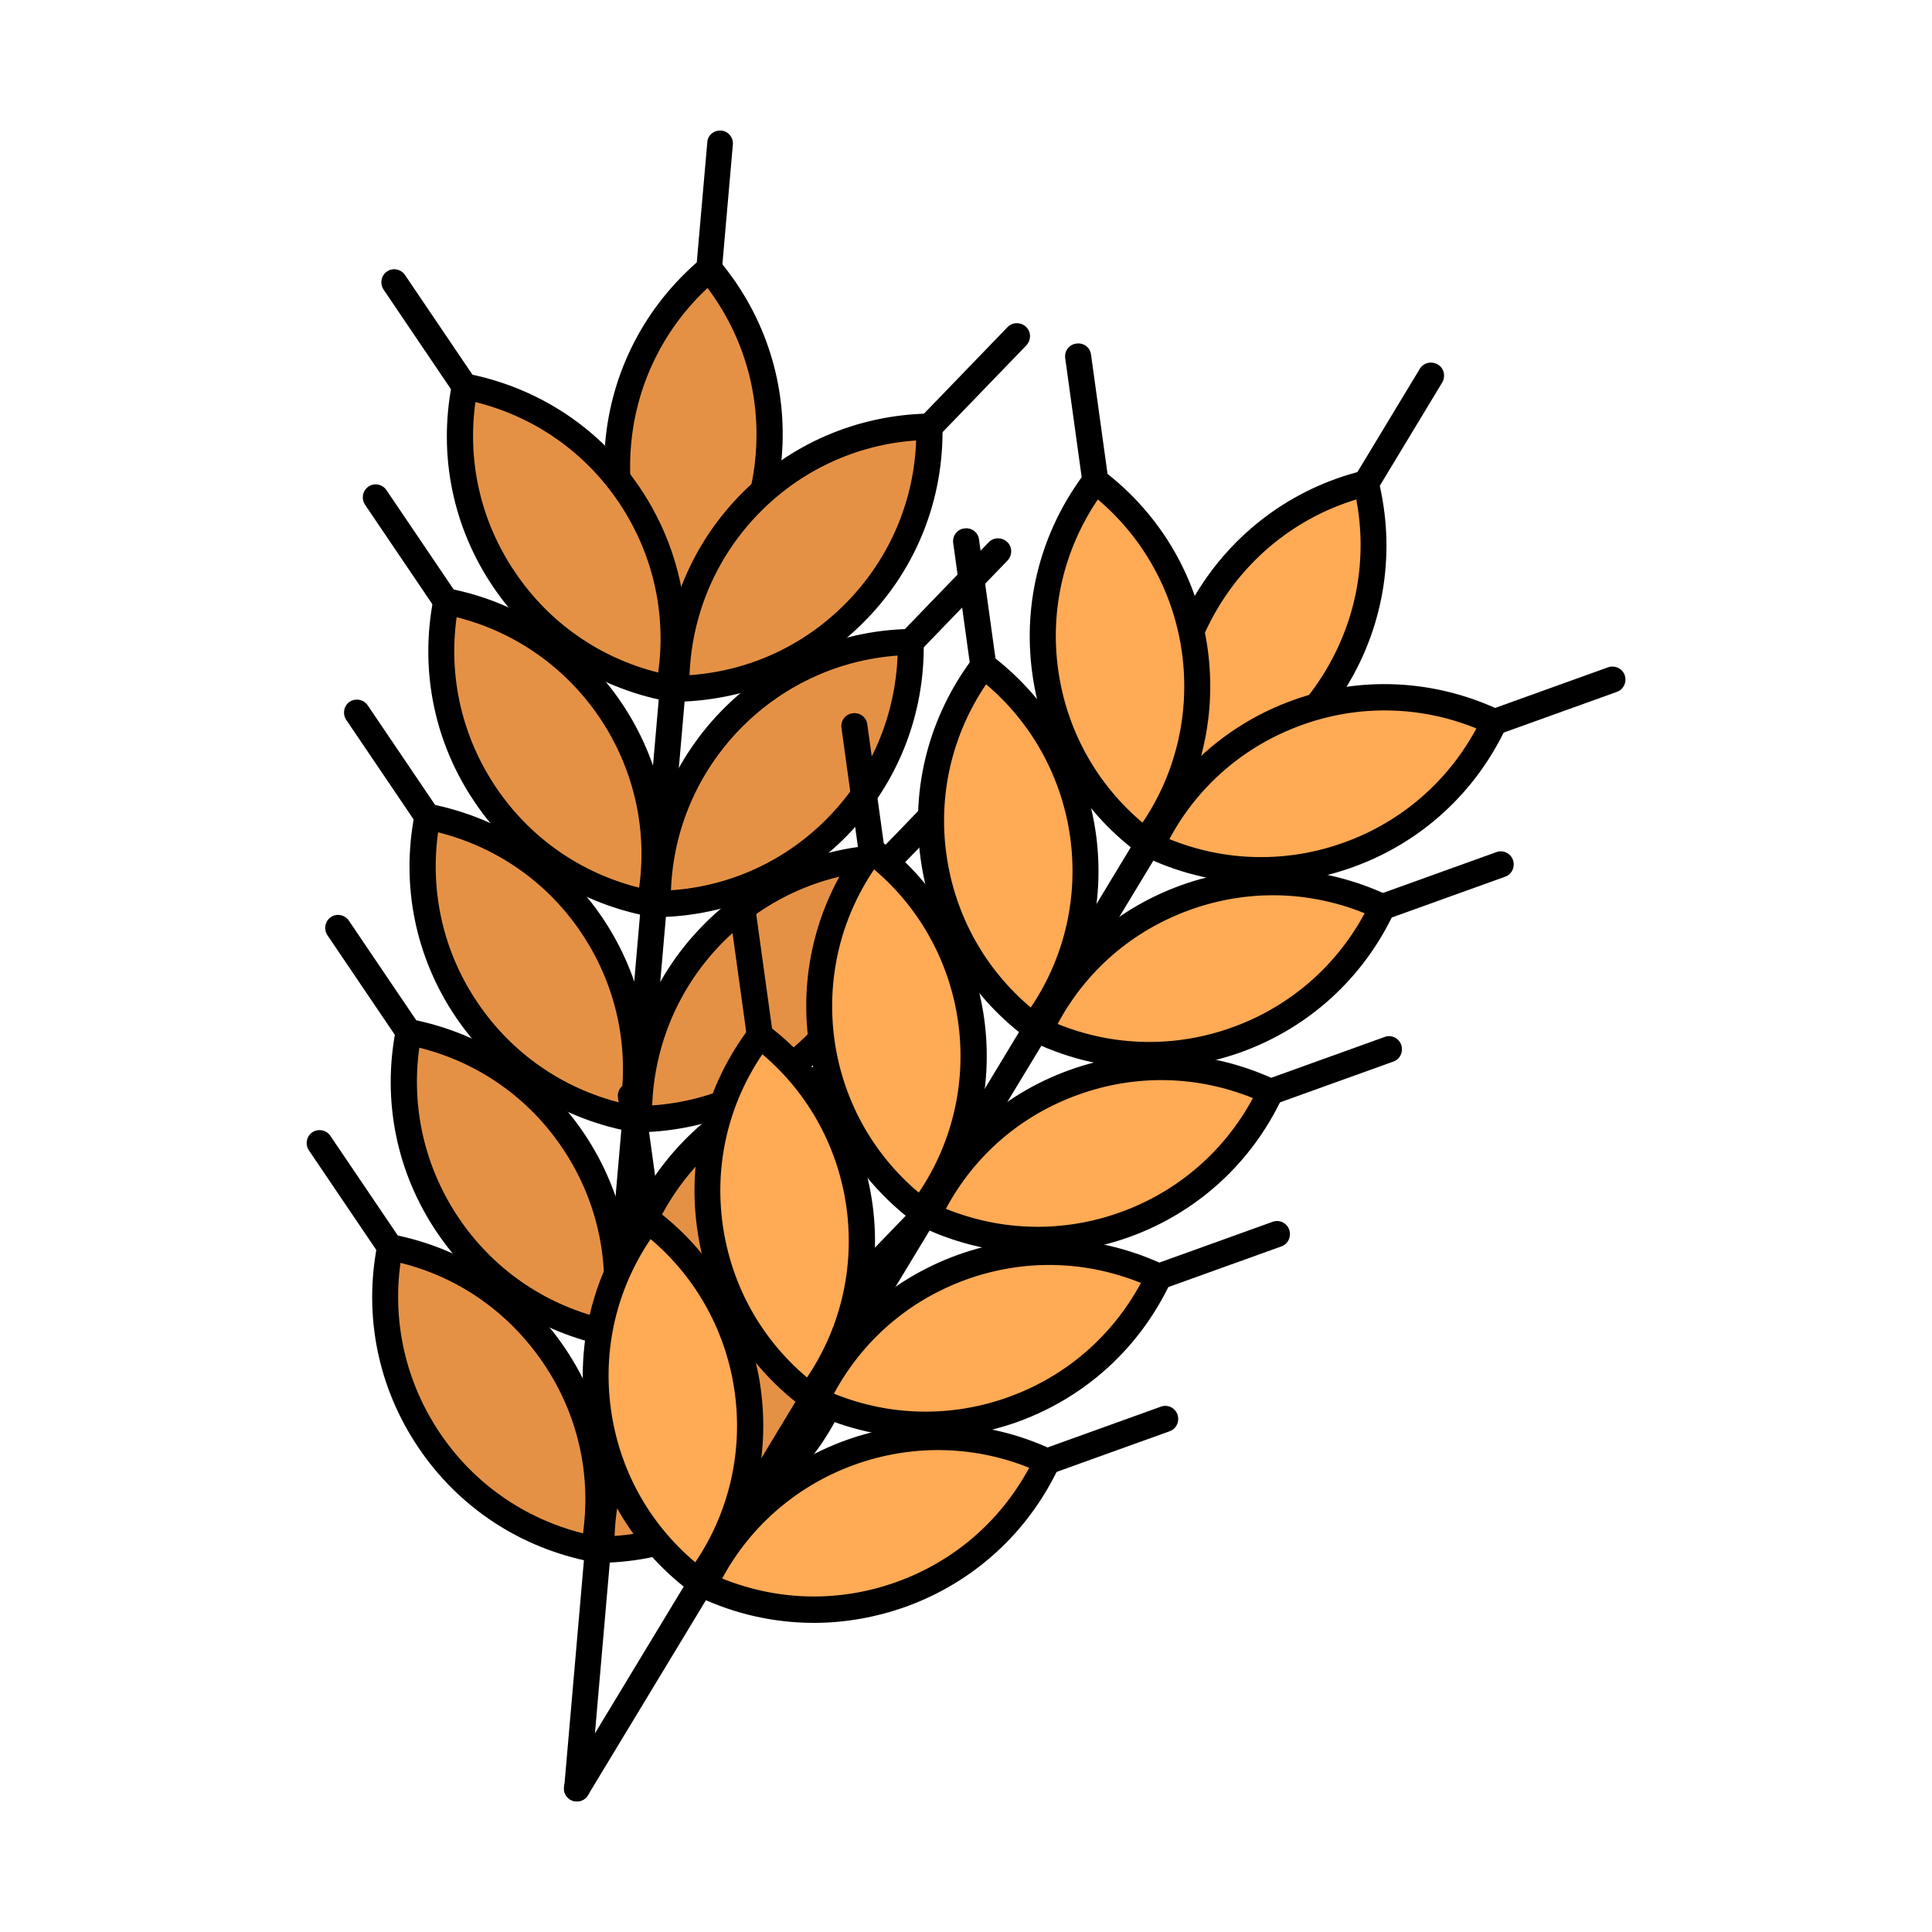 <svg id="Layer_1" enable-background="new 0 0 74 74" height="512" viewBox="0 0 74 74" width="512" xmlns="http://www.w3.org/2000/svg"><g><g><g><g><path d="m29.44 17.5c-.22 2.52-1.4 4.94-3.49 6.7-3.51-4.18-2.97-10.39 1.21-13.9 1.75 2.09 2.5 4.68 2.28 7.2z" fill="#e59145"/></g><g><path d="m25.95 24.7c-.01 0-.03 0-.04 0-.13-.01-.25-.07-.34-.18-1.78-2.12-2.63-4.81-2.39-7.56s1.54-5.25 3.66-7.04c.1-.09.23-.13.37-.12.13.01.25.08.34.18 1.78 2.12 2.63 4.81 2.39 7.56-.24 2.75-1.54 5.25-3.66 7.04-.1.08-.21.12-.33.12zm1.15-13.67c-1.69 1.58-2.73 3.7-2.93 6.02s.45 4.58 1.84 6.43c1.69-1.58 2.73-3.7 2.93-6.02s-.45-4.58-1.84-6.43z"/></g><g><path d="m27.16 10.8c-.01 0-.03 0-.04 0-.27-.02-.48-.27-.45-.54l.42-4.8c.01-.28.26-.48.53-.46s.48.27.45.54l-.42 4.8c-.02.27-.23.46-.49.46z"/></g></g><g><g><path d="m32.83 23.37c-1.76 1.82-4.2 2.96-6.93 3.01-.1-5.46 4.23-9.94 9.69-10.04.05 2.73-1 5.21-2.76 7.03z" fill="#e59145"/></g><g><path d="m25.91 26.88c-.27 0-.5-.22-.5-.49-.05-2.77.98-5.4 2.9-7.39s4.51-3.11 7.28-3.16c.25.01.5.22.51.49.05 2.77-.98 5.4-2.9 7.38-1.93 2-4.51 3.12-7.29 3.17zm9.18-10.01c-2.31.16-4.45 1.16-6.06 2.83s-2.53 3.84-2.62 6.16c2.31-.16 4.45-1.16 6.06-2.83 1.62-1.68 2.54-3.85 2.62-6.16z"/></g><g><path d="m35.6 16.85c-.13 0-.25-.05-.35-.14-.2-.19-.2-.51-.01-.71l3.35-3.47c.19-.2.51-.2.71-.01s.2.51.01.71l-3.35 3.47c-.1.09-.23.15-.36.15z"/></g></g><g><g><path d="m19.31 22.2c1.42 2.1 3.62 3.64 6.3 4.16 1.04-5.36-2.45-10.53-7.81-11.56-.52 2.68.09 5.3 1.51 7.4z" fill="#e59145"/></g><g><path d="m25.61 26.86c-.03 0-.06 0-.1-.01-2.72-.53-5.07-2.08-6.62-4.37-1.55-2.29-2.11-5.05-1.58-7.77.02-.13.1-.25.21-.32s.25-.1.37-.08c2.72.53 5.08 2.08 6.62 4.37s2.11 5.05 1.58 7.78c-.02.13-.1.24-.21.32-.07.05-.17.08-.27.08zm-7.4-11.46c-.32 2.29.21 4.59 1.52 6.52 1.3 1.93 3.24 3.28 5.48 3.84.32-2.29-.21-4.59-1.51-6.52s-3.24-3.28-5.49-3.84z"/></g><g><path d="m17.8 15.3c-.16 0-.32-.08-.41-.22l-2.7-3.99c-.15-.23-.09-.54.13-.69.23-.16.54-.09.69.13l2.7 3.99c.15.23.09.54-.13.69-.08.06-.18.09-.28.09z"/></g></g><g><g><path d="m32.12 31.62c-1.76 1.82-4.2 2.96-6.93 3.01-.1-5.46 4.23-9.94 9.69-10.04.05 2.73-1 5.21-2.76 7.03z" fill="#e59145"/></g><g><path d="m25.19 35.13c-.13 0-.25-.05-.35-.14s-.15-.22-.15-.35c-.1-5.71 4.47-10.45 10.18-10.55.14-.01.26.05.36.14s.15.22.15.35c.05 2.77-.98 5.4-2.9 7.39-1.92 1.98-4.51 3.11-7.29 3.16zm9.19-10.02c-4.75.34-8.51 4.23-8.68 8.99 2.31-.16 4.45-1.16 6.06-2.83 1.61-1.67 2.53-3.84 2.62-6.16z"/></g><g><path d="m34.88 25.09c-.13 0-.25-.05-.35-.14-.2-.19-.2-.51-.01-.71l3.35-3.47c.19-.2.51-.2.71-.01s.2.51.01.71l-3.35 3.47c-.1.1-.23.15-.36.15z"/></g></g><g><g><path d="m18.59 30.44c1.42 2.1 3.62 3.64 6.3 4.16 1.04-5.36-2.45-10.52-7.81-11.56-.51 2.68.1 5.3 1.51 7.4z" fill="#e59145"/></g><g><path d="m24.9 35.1c-.03 0-.06 0-.1-.01-2.72-.53-5.08-2.08-6.62-4.37-1.55-2.29-2.11-5.05-1.58-7.78.02-.13.1-.24.21-.32.11-.07.24-.1.38-.08 5.61 1.09 9.29 6.53 8.21 12.15-.02.13-.1.25-.21.32-.1.06-.19.09-.29.09zm-7.41-11.46c-.32 2.29.21 4.59 1.51 6.52 1.3 1.93 3.24 3.28 5.48 3.84.66-4.72-2.37-9.2-6.99-10.36z"/></g><g><path d="m17.09 23.54c-.16 0-.32-.08-.41-.22l-2.7-3.99c-.15-.23-.09-.54.13-.69.23-.16.54-.09.69.13l2.7 3.99c.15.23.09.54-.13.69-.09.06-.19.09-.28.09z"/></g></g><g><g><path d="m31.4 39.86c-1.76 1.82-4.2 2.96-6.93 3.01-.1-5.46 4.23-9.94 9.69-10.04.05 2.73-1 5.21-2.76 7.03z" fill="#e59145"/></g><g><path d="m24.47 43.37c-.27 0-.5-.22-.5-.49-.05-2.77.98-5.4 2.9-7.38 1.92-1.99 4.51-3.11 7.28-3.16.26 0 .5.22.51.49.05 2.77-.98 5.4-2.9 7.38-1.92 1.99-4.51 3.11-7.29 3.16.01 0 .01 0 0 0zm9.19-10.02c-2.31.16-4.45 1.16-6.06 2.83s-2.53 3.84-2.62 6.16c2.31-.16 4.45-1.16 6.06-2.83 1.62-1.67 2.54-3.84 2.62-6.16z"/></g><g><path d="m34.16 33.33c-.13 0-.25-.05-.35-.14-.2-.19-.2-.51-.01-.71l3.35-3.47c.19-.2.51-.2.71-.01s.2.51.01.71l-3.35 3.47c-.1.1-.23.15-.36.15z"/></g></g><g><g><path d="m17.88 38.68c1.42 2.1 3.62 3.64 6.3 4.16 1.04-5.36-2.45-10.52-7.81-11.56-.52 2.68.09 5.31 1.51 7.4z" fill="#e59145"/></g><g><path d="m24.18 43.34c-.03 0-.06 0-.1-.01-2.72-.53-5.07-2.08-6.62-4.37-1.55-2.29-2.11-5.05-1.58-7.77.02-.13.1-.25.21-.32s.24-.1.37-.08c2.72.53 5.08 2.08 6.62 4.37s2.11 5.05 1.58 7.78c-.04.24-.24.4-.48.4zm-5.89-4.94c1.3 1.93 3.24 3.28 5.48 3.84.32-2.29-.21-4.59-1.51-6.52s-3.24-3.28-5.48-3.84c-.32 2.3.21 4.6 1.51 6.52z"/></g><g><path d="m16.37 31.78c-.16 0-.32-.08-.41-.22l-2.7-3.99c-.15-.23-.09-.54.13-.69.23-.15.54-.09.69.13l2.7 3.99c.15.23.09.54-.13.69-.09.07-.18.09-.28.09z"/></g></g><g><g><path d="m30.68 48.1c-1.76 1.82-4.2 2.96-6.93 3.01-.1-5.46 4.23-9.94 9.69-10.04.05 2.73-1 5.21-2.76 7.03z" fill="#e59145"/></g><g><path d="m23.76 51.61c-.27 0-.5-.22-.5-.49-.05-2.77.98-5.4 2.9-7.39s4.51-3.11 7.28-3.16c.29.01.5.22.51.49.05 2.77-.98 5.4-2.9 7.38-1.93 2-4.51 3.12-7.29 3.17zm9.18-10.01c-2.31.16-4.45 1.16-6.06 2.83s-2.53 3.84-2.62 6.16c2.31-.16 4.45-1.16 6.06-2.83 1.62-1.68 2.54-3.85 2.62-6.16z"/></g><g><path d="m33.45 41.58c-.13 0-.25-.05-.35-.14-.2-.19-.2-.51-.01-.71l3.35-3.47c.19-.2.51-.2.71-.01s.2.51.01.71l-3.35 3.47c-.1.09-.23.15-.36.15z"/></g></g><g><g><path d="m17.16 46.93c1.42 2.1 3.62 3.64 6.3 4.16 1.04-5.36-2.45-10.52-7.81-11.56-.52 2.68.09 5.3 1.51 7.4z" fill="#e59145"/></g><g><path d="m23.46 51.59c-.03 0-.06 0-.1-.01-2.72-.53-5.07-2.08-6.62-4.37-1.55-2.29-2.11-5.05-1.58-7.77.05-.27.31-.45.59-.4 2.72.53 5.08 2.08 6.62 4.37s2.11 5.05 1.58 7.78c-.02.13-.1.24-.21.32-.08.05-.18.08-.28.08zm-7.4-11.46c-.32 2.29.21 4.59 1.51 6.52 1.3 1.93 3.24 3.28 5.48 3.84.32-2.29-.21-4.59-1.51-6.52s-3.23-3.28-5.48-3.84z"/></g><g><path d="m15.65 40.03c-.16 0-.32-.08-.41-.22l-2.7-3.99c-.15-.23-.09-.54.13-.69.23-.16.54-.09.69.13l2.7 3.99c.15.23.09.54-.13.69-.08.06-.18.09-.28.09z"/></g></g><g><g><path d="m29.97 56.35c-1.76 1.82-4.2 2.96-6.93 3.01-.1-5.46 4.23-9.94 9.69-10.04.05 2.73-1.01 5.21-2.76 7.03z" fill="#e59145"/></g><g><path d="m23.04 59.86c-.13 0-.25-.05-.35-.14s-.15-.22-.15-.35c-.1-5.71 4.47-10.45 10.18-10.55.13-.01.26.05.36.14s.15.22.15.35c.05 2.77-.98 5.4-2.9 7.38s-4.51 3.12-7.29 3.17zm9.18-10.02c-4.75.34-8.51 4.23-8.68 8.99 2.31-.16 4.45-1.16 6.06-2.83 1.62-1.67 2.54-3.84 2.62-6.16z"/></g><g><path d="m32.73 49.82c-.13 0-.25-.05-.35-.14-.2-.19-.2-.51-.01-.71l3.35-3.47c.19-.2.51-.2.71-.01s.2.51.01.71l-3.35 3.47c-.1.1-.23.15-.36.15z"/></g></g><g><g><path d="m16.44 55.17c1.42 2.1 3.62 3.64 6.3 4.16 1.04-5.36-2.45-10.52-7.81-11.56-.51 2.68.09 5.3 1.51 7.4z" fill="#e59145"/></g><g><path d="m22.75 59.83c-.03 0-.06 0-.1-.01-2.72-.53-5.08-2.08-6.62-4.37-1.55-2.29-2.11-5.05-1.58-7.77.02-.13.1-.25.21-.32s.25-.1.37-.08c2.72.53 5.08 2.08 6.62 4.37s2.11 5.05 1.58 7.77c-.04.24-.25.41-.48.41zm-7.41-11.46c-.32 2.29.21 4.59 1.51 6.52s3.24 3.28 5.48 3.84c.32-2.29-.21-4.59-1.52-6.52s-3.22-3.28-5.47-3.84z"/></g><g><path d="m14.94 48.27c-.16 0-.32-.08-.41-.22l-2.7-3.99c-.15-.23-.09-.54.13-.69.23-.15.54-.09.69.13l2.7 3.99c.15.23.09.54-.13.69-.09.06-.19.09-.28.09z"/></g></g><g><path d="m22.1 69c-.01 0-.03 0-.04 0-.27-.02-.48-.27-.45-.54l3.85-44.3c.02-.27.28-.47.54-.45.27.02.48.27.45.54l-3.85 44.3c-.03.25-.25.45-.5.45z"/></g></g><g><g><g><path d="m51.19 25.98c-1.31 2.17-3.44 3.82-6.09 4.47-1.31-5.3 1.92-10.63 7.22-11.94.66 2.65.18 5.3-1.13 7.47z" fill="#fa5"/></g><g><path d="m45.11 30.95c-.09 0-.18-.02-.26-.07-.11-.07-.19-.18-.23-.31-1.37-5.55 2.04-11.18 7.58-12.54.27-.07.54.1.6.37.66 2.69.24 5.48-1.19 7.85s-3.7 4.03-6.39 4.7c-.03-.01-.07 0-.11 0zm6.84-11.82c-4.56 1.39-7.35 6.01-6.47 10.69 2.22-.67 4.08-2.12 5.28-4.11s1.62-4.3 1.19-6.58z"/></g><g><path d="m52.32 19.01c-.09 0-.18-.02-.26-.07-.24-.14-.31-.45-.17-.69l2.49-4.12c.14-.24.45-.31.69-.17s.31.45.17.69l-2.49 4.12c-.09.15-.26.24-.43.24z"/></g></g><g><g><path d="m51.65 32.75c-2.38.86-5.07.8-7.54-.36 2.32-4.94 8.19-7.05 13.12-4.73-1.16 2.47-3.2 4.23-5.58 5.09z" fill="#fa5"/></g><g><path d="m48.31 33.83c-1.51 0-3.01-.33-4.41-.99-.25-.12-.36-.42-.24-.67 1.18-2.51 3.26-4.41 5.86-5.35s5.42-.8 7.93.38c.12.06.21.16.26.28.04.12.04.26-.02.38-1.18 2.51-3.26 4.41-5.86 5.35-1.16.42-2.34.62-3.52.62zm-3.52-1.69c2.14.87 4.5.92 6.69.13 2.19-.79 3.97-2.33 5.07-4.37-2.15-.87-4.5-.92-6.69-.13s-3.98 2.33-5.07 4.37z"/></g><g><path d="m57.23 28.16c-.2 0-.4-.13-.47-.33-.09-.26.04-.55.3-.64l4.53-1.63c.26-.09.55.04.64.3s-.04.55-.3.64l-4.53 1.63c-.06.02-.11.03-.17.03z"/></g></g><g><g><path d="m40.03 25.72c.35 2.51 1.65 4.87 3.82 6.51 3.3-4.35 2.44-10.52-1.91-13.82-1.64 2.18-2.25 4.8-1.91 7.31z" fill="#fa5"/></g><g><path d="m43.85 32.74c-.11 0-.21-.04-.3-.1-2.21-1.67-3.64-4.11-4.01-6.84-.38-2.74.34-5.47 2.01-7.68.17-.22.48-.26.7-.1 4.56 3.45 5.46 9.96 2 14.52-.08.11-.2.18-.33.19-.02 0-.04.01-.07.01zm-3.32-7.09c.32 2.3 1.46 4.37 3.23 5.86 2.67-3.95 1.93-9.3-1.71-12.38-1.3 1.92-1.84 4.22-1.52 6.52z"/></g><g><path d="m41.95 18.92c-.25 0-.46-.18-.49-.43l-.66-4.77c-.04-.27.15-.53.43-.56.28-.04.53.15.56.43l.66 4.77c.04.27-.15.53-.43.56-.03-.01-.05 0-.07 0z"/></g></g><g><g><path d="m47.37 39.83c-2.38.86-5.07.8-7.54-.36 2.32-4.94 8.19-7.05 13.12-4.73-1.16 2.47-3.2 4.23-5.58 5.09z" fill="#fa5"/></g><g><path d="m44.02 40.92c-1.51 0-3.01-.33-4.41-.99-.25-.12-.36-.42-.24-.67 1.18-2.51 3.26-4.41 5.86-5.35s5.42-.8 7.93.38c.12.06.21.16.26.28.04.12.04.26-.02.38-1.18 2.51-3.26 4.41-5.86 5.35-1.15.41-2.33.62-3.52.62zm-3.51-1.7c2.14.87 4.5.92 6.69.13 2.19-.79 3.97-2.33 5.07-4.37-2.15-.87-4.5-.92-6.69-.13-2.2.79-3.98 2.33-5.07 4.37z"/></g><g><path d="m52.95 35.24c-.2 0-.4-.13-.47-.33-.09-.26.04-.55.3-.64l4.53-1.63c.26-.1.55.04.64.3s-.04.55-.3.64l-4.53 1.63c-.06.02-.12.03-.17.03z"/></g></g><g><g><path d="m35.75 32.8c.35 2.51 1.65 4.87 3.82 6.51 3.3-4.35 2.44-10.52-1.91-13.82-1.64 2.18-2.26 4.81-1.91 7.31z" fill="#fa5"/></g><g><path d="m39.57 39.82c-.11 0-.21-.04-.3-.1-2.21-1.67-3.64-4.11-4.01-6.84-.38-2.74.34-5.47 2.01-7.68.17-.22.48-.26.7-.1 4.56 3.45 5.46 9.96 2 14.52-.08.11-.2.18-.33.19-.02.01-.05.01-.07.01zm-3.32-7.09c.32 2.3 1.46 4.37 3.23 5.86 2.67-3.95 1.93-9.3-1.71-12.38-1.3 1.92-1.84 4.22-1.52 6.52z"/></g><g><path d="m37.66 26c-.25 0-.46-.18-.49-.43l-.66-4.77c-.04-.27.15-.53.43-.56.27-.04.53.15.56.43l.66 4.77c.04.27-.15.53-.43.56-.02 0-.04 0-.07 0z"/></g></g><g><g><path d="m43.09 46.91c-2.38.86-5.07.8-7.54-.36 2.32-4.94 8.19-7.05 13.12-4.73-1.16 2.47-3.2 4.23-5.58 5.09z" fill="#fa5"/></g><g><path d="m39.74 48c-1.51 0-3.01-.33-4.41-.99-.25-.12-.36-.42-.24-.67 1.18-2.51 3.26-4.41 5.86-5.35s5.42-.8 7.93.38c.12.06.21.16.26.28.04.12.04.26-.02.38-1.18 2.51-3.26 4.41-5.86 5.35-1.15.41-2.34.62-3.52.62zm-3.51-1.7c2.15.87 4.5.92 6.69.13 2.19-.79 3.97-2.33 5.07-4.37-2.15-.87-4.5-.92-6.69-.13-2.2.79-3.98 2.33-5.07 4.37z"/></g><g><path d="m48.67 42.32c-.2 0-.4-.13-.47-.33-.09-.26.04-.55.3-.64l4.53-1.63c.26-.1.55.04.64.3s-.04.55-.3.64l-4.53 1.63c-.06.02-.12.03-.17.03z"/></g></g><g><g><path d="m31.47 39.88c.35 2.51 1.65 4.87 3.82 6.51 3.3-4.35 2.44-10.52-1.91-13.82-1.65 2.18-2.26 4.81-1.91 7.31z" fill="#fa5"/></g><g><path d="m35.29 46.9c-.11 0-.21-.04-.3-.1-2.21-1.67-3.64-4.1-4.01-6.84-.38-2.74.34-5.47 2.01-7.68.17-.22.48-.26.7-.1 4.56 3.45 5.46 9.96 2 14.52-.08.11-.2.18-.33.19-.02.01-.05.01-.07.01zm-3.33-7.08c.32 2.3 1.46 4.37 3.23 5.86 2.67-3.95 1.93-9.3-1.71-12.38-1.3 1.92-1.83 4.21-1.52 6.52z"/></g><g><path d="m33.38 33.08c-.25 0-.46-.18-.49-.43l-.66-4.77c-.04-.27.15-.53.43-.56.27-.04.53.15.56.43l.66 4.77c.04.27-.15.53-.43.56-.02 0-.05 0-.07 0z"/></g></g><g><g><path d="m38.8 53.99c-2.38.86-5.07.8-7.54-.36 2.32-4.94 8.19-7.05 13.12-4.73-1.16 2.47-3.2 4.23-5.58 5.09z" fill="#fa5"/></g><g><path d="m35.46 55.08c-1.51 0-3.01-.33-4.41-.99-.25-.12-.36-.42-.24-.67 1.18-2.51 3.26-4.41 5.86-5.35s5.42-.8 7.93.38c.12.06.21.16.26.28.04.12.04.26-.02.38-1.18 2.51-3.26 4.41-5.86 5.35-1.15.41-2.34.62-3.52.62zm-3.52-1.7c2.14.87 4.5.92 6.69.13 2.19-.79 3.97-2.33 5.07-4.37-2.15-.87-4.5-.92-6.69-.13s-3.97 2.33-5.07 4.37z"/></g><g><path d="m44.38 49.4c-.2 0-.4-.13-.47-.33-.09-.26.04-.55.3-.64l4.53-1.63c.26-.1.55.04.64.3s-.04.55-.3.64l-4.53 1.63c-.05.02-.11.03-.17.03z"/></g></g><g><g><path d="m27.19 46.96c.35 2.51 1.65 4.87 3.82 6.51 3.3-4.35 2.44-10.52-1.91-13.82-1.65 2.18-2.26 4.81-1.91 7.31z" fill="#fa5"/></g><g><path d="m31.01 53.98c-.11 0-.21-.04-.3-.1-2.21-1.67-3.64-4.1-4.01-6.84-.38-2.74.34-5.47 2.01-7.68.08-.11.2-.18.33-.19.13-.02.26.02.37.1 4.56 3.45 5.46 9.96 2 14.52-.08.11-.2.18-.33.19-.03 0-.05 0-.07 0zm-3.33-7.08c.32 2.3 1.46 4.37 3.23 5.86 2.67-3.95 1.93-9.3-1.71-12.38-1.3 1.92-1.84 4.21-1.52 6.52z"/></g><g><path d="m29.1 40.16c-.25 0-.46-.18-.49-.43l-.66-4.77c-.04-.27.15-.53.43-.56.27-.04.53.15.56.43l.66 4.77c.04.27-.15.53-.43.56-.02 0-.05 0-.07 0z"/></g></g><g><g><path d="m34.52 61.07c-2.38.86-5.07.8-7.54-.36 2.32-4.94 8.19-7.05 13.12-4.73-1.16 2.47-3.2 4.23-5.58 5.09z" fill="#fa5"/></g><g><path d="m31.18 62.16c-1.51 0-3.01-.33-4.41-.99-.25-.12-.36-.42-.24-.67 2.43-5.17 8.62-7.4 13.79-4.97.12.06.21.16.26.28.04.12.04.26-.02.38-1.18 2.51-3.26 4.41-5.86 5.35-1.15.41-2.34.62-3.52.62zm-3.52-1.7c2.15.87 4.5.92 6.69.13 2.19-.79 3.97-2.33 5.07-4.37-4.41-1.78-9.5.05-11.76 4.24z"/></g><g><path d="m40.1 56.48c-.2 0-.4-.13-.47-.33-.09-.26.04-.55.3-.64l4.53-1.63c.26-.1.55.04.64.3s-.04.55-.3.64l-4.53 1.63c-.05.02-.11.03-.17.03z"/></g></g><g><g><path d="m22.91 54.04c.35 2.51 1.65 4.87 3.82 6.51 3.3-4.35 2.44-10.52-1.91-13.82-1.65 2.18-2.26 4.81-1.91 7.31z" fill="#fa5"/></g><g><path d="m26.73 61.06c-.1 0-.21-.03-.3-.1-2.21-1.67-3.64-4.1-4.01-6.84-.38-2.74.34-5.47 2.01-7.68.17-.22.48-.26.7-.1 4.56 3.45 5.46 9.96 2 14.52-.1.13-.25.2-.4.2zm-3.33-7.08c.32 2.31 1.46 4.37 3.23 5.86 2.67-3.95 1.93-9.3-1.71-12.38-1.3 1.92-1.84 4.21-1.52 6.52z"/></g><g><path d="m24.82 47.24c-.25 0-.46-.18-.49-.43l-.66-4.77c-.04-.27.15-.53.43-.56.27-.04.53.15.56.43l.66 4.77c.04.27-.15.53-.43.56-.03 0-.05 0-.07 0z"/></g></g><g><path d="m22.1 69c-.09 0-.18-.02-.26-.07-.24-.14-.31-.45-.17-.69l23.01-38.05c.14-.24.45-.31.69-.17s.31.45.17.69l-23.02 38.05c-.09.15-.25.24-.42.24z"/></g></g></g></svg>